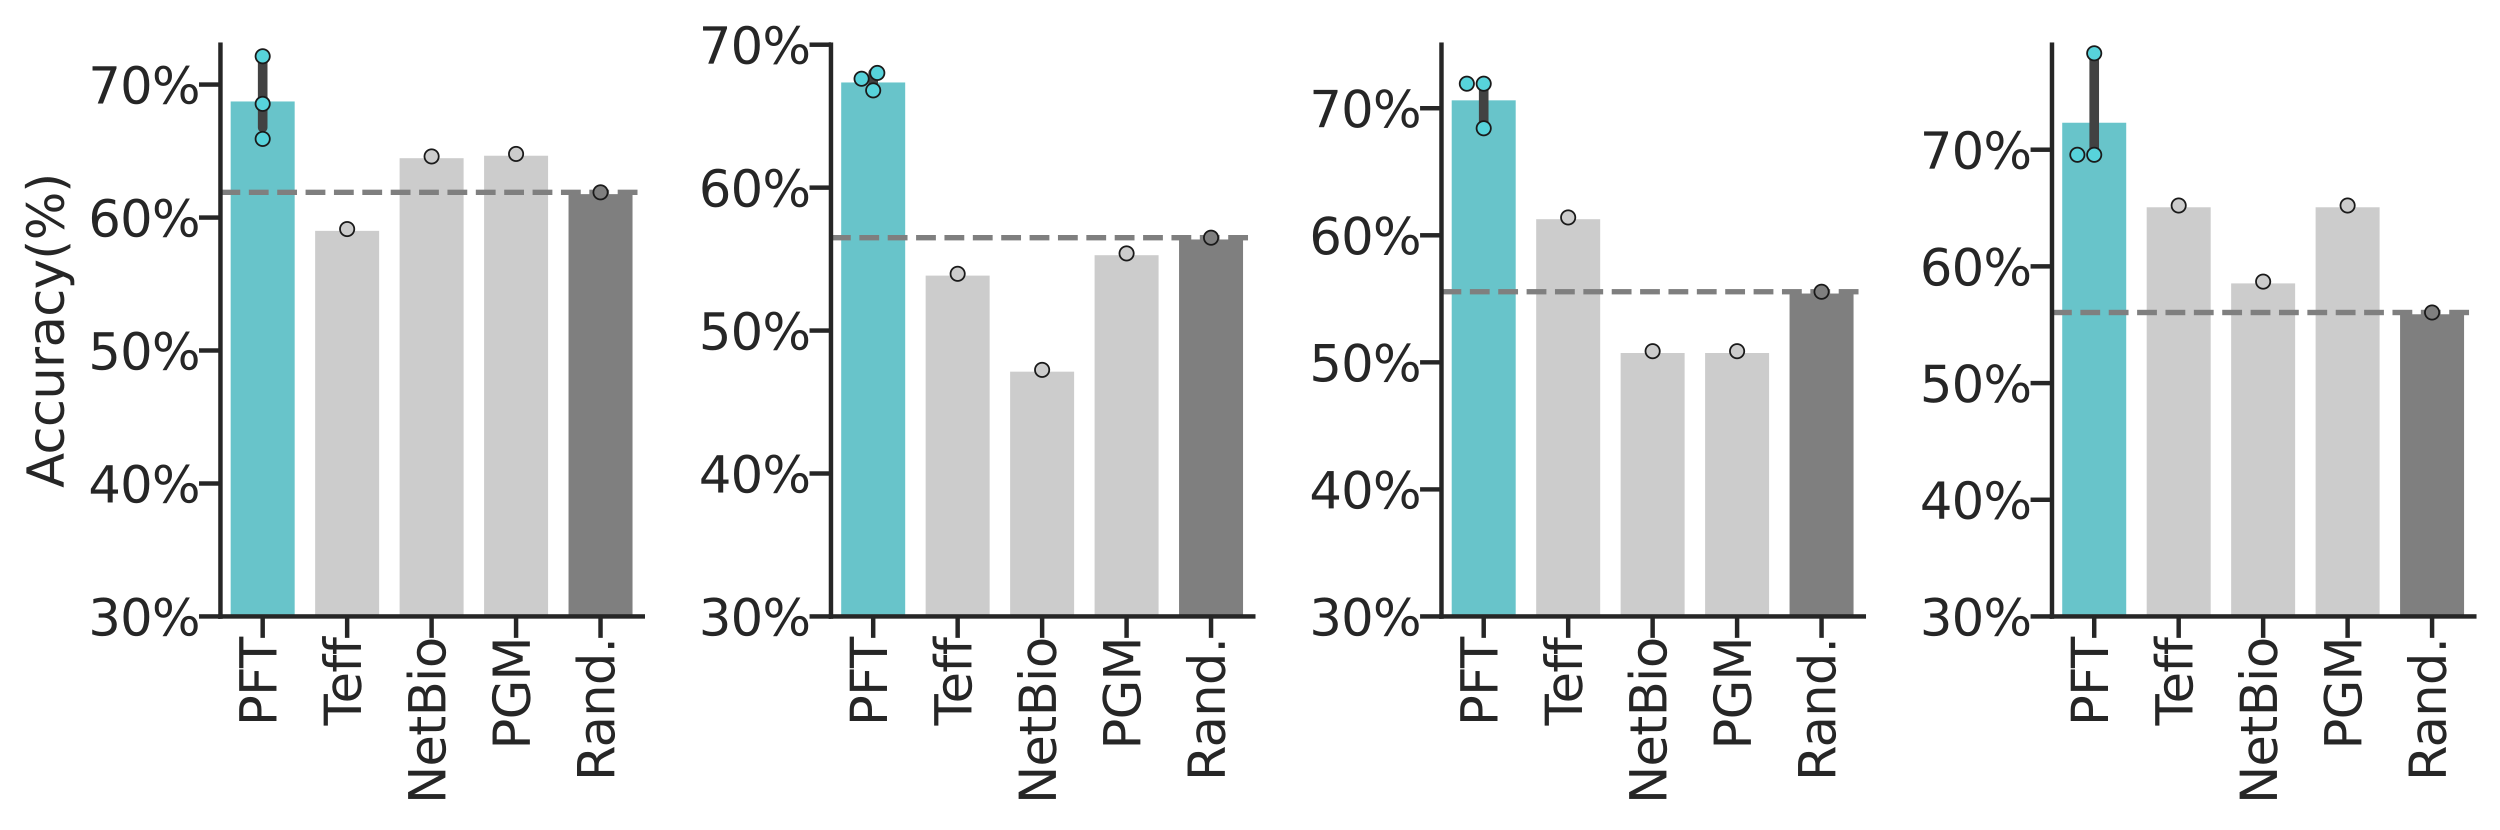<?xml version="1.0" encoding="utf-8" standalone="no"?>
<!DOCTYPE svg PUBLIC "-//W3C//DTD SVG 1.1//EN"
  "http://www.w3.org/Graphics/SVG/1.1/DTD/svg11.dtd">
<svg xmlns:xlink="http://www.w3.org/1999/xlink" width="700.461pt" height="232.46pt" viewBox="0 0 700.461 232.46" xmlns="http://www.w3.org/2000/svg" version="1.1">
 <defs>
  <style type="text/css">*{stroke-linejoin: round; stroke-linecap: butt}</style>
 </defs>
 <g id="figure_1">
  <g id="patch_1">
   <path d="M 0 232.46 
L 700.461 232.46 
L 700.461 0 
L 0 0 
z
" style="fill: #ffffff"/>
  </g>
  <g id="axes_1">
   <g id="patch_2">
    <path d="M 61.767 172.723 
L 180.093 172.723 
L 180.093 12.519 
L 61.767 12.519 
z
" style="fill: #ffffff"/>
   </g>
   <g id="matplotlib.axis_1">
    <g id="xtick_1">
     <g id="line2d_1">
      <defs>
       <path id="m4bafe74ae1" d="M 0 0 
L 0 6 
" style="stroke: #262626; stroke-width: 1.25"/>
      </defs>
      <g>
       <use xlink:href="#m4bafe74ae1" x="73.599" y="172.723" style="fill: #262626; stroke: #262626; stroke-width: 1.25"/>
      </g>
     </g>
     <g id="text_1">
      <!-- PFT -->
      <g style="fill: #262626" transform="translate(77.462 203.423) rotate(-90) scale(0.14 -0.14)">
       <defs>
        <path id="DejaVuSans-50" d="M 1259 4147 
L 1259 2394 
L 2053 2394 
Q 2494 2394 2734 2622 
Q 2975 2850 2975 3272 
Q 2975 3691 2734 3919 
Q 2494 4147 2053 4147 
L 1259 4147 
z
M 628 4666 
L 2053 4666 
Q 2838 4666 3239 4311 
Q 3641 3956 3641 3272 
Q 3641 2581 3239 2228 
Q 2838 1875 2053 1875 
L 1259 1875 
L 1259 0 
L 628 0 
L 628 4666 
z
" transform="scale(0.016)"/>
        <path id="DejaVuSans-46" d="M 628 4666 
L 3309 4666 
L 3309 4134 
L 1259 4134 
L 1259 2759 
L 3109 2759 
L 3109 2228 
L 1259 2228 
L 1259 0 
L 628 0 
L 628 4666 
z
" transform="scale(0.016)"/>
        <path id="DejaVuSans-54" d="M -19 4666 
L 3928 4666 
L 3928 4134 
L 2272 4134 
L 2272 0 
L 1638 0 
L 1638 4134 
L -19 4134 
L -19 4666 
z
" transform="scale(0.016)"/>
       </defs>
       <use xlink:href="#DejaVuSans-50"/>
       <use xlink:href="#DejaVuSans-46" x="60.303"/>
       <use xlink:href="#DejaVuSans-54" x="116.072"/>
      </g>
     </g>
    </g>
    <g id="xtick_2">
     <g id="line2d_2">
      <g>
       <use xlink:href="#m4bafe74ae1" x="97.264" y="172.723" style="fill: #262626; stroke: #262626; stroke-width: 1.25"/>
      </g>
     </g>
     <g id="text_2">
      <!-- Teff -->
      <g style="fill: #262626" transform="translate(101.127 203.265) rotate(-90) scale(0.14 -0.14)">
       <defs>
        <path id="DejaVuSans-65" d="M 3597 1894 
L 3597 1613 
L 953 1613 
Q 991 1019 1311 708 
Q 1631 397 2203 397 
Q 2534 397 2845 478 
Q 3156 559 3463 722 
L 3463 178 
Q 3153 47 2828 -22 
Q 2503 -91 2169 -91 
Q 1331 -91 842 396 
Q 353 884 353 1716 
Q 353 2575 817 3079 
Q 1281 3584 2069 3584 
Q 2775 3584 3186 3129 
Q 3597 2675 3597 1894 
z
M 3022 2063 
Q 3016 2534 2758 2815 
Q 2500 3097 2075 3097 
Q 1594 3097 1305 2825 
Q 1016 2553 972 2059 
L 3022 2063 
z
" transform="scale(0.016)"/>
        <path id="DejaVuSans-66" d="M 2375 4863 
L 2375 4384 
L 1825 4384 
Q 1516 4384 1395 4259 
Q 1275 4134 1275 3809 
L 1275 3500 
L 2222 3500 
L 2222 3053 
L 1275 3053 
L 1275 0 
L 697 0 
L 697 3053 
L 147 3053 
L 147 3500 
L 697 3500 
L 697 3744 
Q 697 4328 969 4595 
Q 1241 4863 1831 4863 
L 2375 4863 
z
" transform="scale(0.016)"/>
       </defs>
       <use xlink:href="#DejaVuSans-54"/>
       <use xlink:href="#DejaVuSans-65" x="44.084"/>
       <use xlink:href="#DejaVuSans-66" x="105.607"/>
       <use xlink:href="#DejaVuSans-66" x="140.812"/>
      </g>
     </g>
    </g>
    <g id="xtick_3">
     <g id="line2d_3">
      <g>
       <use xlink:href="#m4bafe74ae1" x="120.93" y="172.723" style="fill: #262626; stroke: #262626; stroke-width: 1.25"/>
      </g>
     </g>
     <g id="text_3">
      <!-- NetBio -->
      <g style="fill: #262626" transform="translate(124.793 225.26) rotate(-90) scale(0.14 -0.14)">
       <defs>
        <path id="DejaVuSans-4e" d="M 628 4666 
L 1478 4666 
L 3547 763 
L 3547 4666 
L 4159 4666 
L 4159 0 
L 3309 0 
L 1241 3903 
L 1241 0 
L 628 0 
L 628 4666 
z
" transform="scale(0.016)"/>
        <path id="DejaVuSans-74" d="M 1172 4494 
L 1172 3500 
L 2356 3500 
L 2356 3053 
L 1172 3053 
L 1172 1153 
Q 1172 725 1289 603 
Q 1406 481 1766 481 
L 2356 481 
L 2356 0 
L 1766 0 
Q 1100 0 847 248 
Q 594 497 594 1153 
L 594 3053 
L 172 3053 
L 172 3500 
L 594 3500 
L 594 4494 
L 1172 4494 
z
" transform="scale(0.016)"/>
        <path id="DejaVuSans-42" d="M 1259 2228 
L 1259 519 
L 2272 519 
Q 2781 519 3026 730 
Q 3272 941 3272 1375 
Q 3272 1813 3026 2020 
Q 2781 2228 2272 2228 
L 1259 2228 
z
M 1259 4147 
L 1259 2741 
L 2194 2741 
Q 2656 2741 2882 2914 
Q 3109 3088 3109 3444 
Q 3109 3797 2882 3972 
Q 2656 4147 2194 4147 
L 1259 4147 
z
M 628 4666 
L 2241 4666 
Q 2963 4666 3353 4366 
Q 3744 4066 3744 3513 
Q 3744 3084 3544 2831 
Q 3344 2578 2956 2516 
Q 3422 2416 3680 2098 
Q 3938 1781 3938 1306 
Q 3938 681 3513 340 
Q 3088 0 2303 0 
L 628 0 
L 628 4666 
z
" transform="scale(0.016)"/>
        <path id="DejaVuSans-69" d="M 603 3500 
L 1178 3500 
L 1178 0 
L 603 0 
L 603 3500 
z
M 603 4863 
L 1178 4863 
L 1178 4134 
L 603 4134 
L 603 4863 
z
" transform="scale(0.016)"/>
        <path id="DejaVuSans-6f" d="M 1959 3097 
Q 1497 3097 1228 2736 
Q 959 2375 959 1747 
Q 959 1119 1226 758 
Q 1494 397 1959 397 
Q 2419 397 2687 759 
Q 2956 1122 2956 1747 
Q 2956 2369 2687 2733 
Q 2419 3097 1959 3097 
z
M 1959 3584 
Q 2709 3584 3137 3096 
Q 3566 2609 3566 1747 
Q 3566 888 3137 398 
Q 2709 -91 1959 -91 
Q 1206 -91 779 398 
Q 353 888 353 1747 
Q 353 2609 779 3096 
Q 1206 3584 1959 3584 
z
" transform="scale(0.016)"/>
       </defs>
       <use xlink:href="#DejaVuSans-4e"/>
       <use xlink:href="#DejaVuSans-65" x="74.805"/>
       <use xlink:href="#DejaVuSans-74" x="136.328"/>
       <use xlink:href="#DejaVuSans-42" x="175.537"/>
       <use xlink:href="#DejaVuSans-69" x="244.141"/>
       <use xlink:href="#DejaVuSans-6f" x="271.924"/>
      </g>
     </g>
    </g>
    <g id="xtick_4">
     <g id="line2d_4">
      <g>
       <use xlink:href="#m4bafe74ae1" x="144.595" y="172.723" style="fill: #262626; stroke: #262626; stroke-width: 1.25"/>
      </g>
     </g>
     <g id="text_4">
      <!-- PGM -->
      <g style="fill: #262626" transform="translate(148.458 209.992) rotate(-90) scale(0.14 -0.14)">
       <defs>
        <path id="DejaVuSans-47" d="M 3809 666 
L 3809 1919 
L 2778 1919 
L 2778 2438 
L 4434 2438 
L 4434 434 
Q 4069 175 3628 42 
Q 3188 -91 2688 -91 
Q 1594 -91 976 548 
Q 359 1188 359 2328 
Q 359 3472 976 4111 
Q 1594 4750 2688 4750 
Q 3144 4750 3555 4637 
Q 3966 4525 4313 4306 
L 4313 3634 
Q 3963 3931 3569 4081 
Q 3175 4231 2741 4231 
Q 1884 4231 1454 3753 
Q 1025 3275 1025 2328 
Q 1025 1384 1454 906 
Q 1884 428 2741 428 
Q 3075 428 3337 486 
Q 3600 544 3809 666 
z
" transform="scale(0.016)"/>
        <path id="DejaVuSans-4d" d="M 628 4666 
L 1569 4666 
L 2759 1491 
L 3956 4666 
L 4897 4666 
L 4897 0 
L 4281 0 
L 4281 4097 
L 3078 897 
L 2444 897 
L 1241 4097 
L 1241 0 
L 628 0 
L 628 4666 
z
" transform="scale(0.016)"/>
       </defs>
       <use xlink:href="#DejaVuSans-50"/>
       <use xlink:href="#DejaVuSans-47" x="60.303"/>
       <use xlink:href="#DejaVuSans-4d" x="137.793"/>
      </g>
     </g>
    </g>
    <g id="xtick_5">
     <g id="line2d_5">
      <g>
       <use xlink:href="#m4bafe74ae1" x="168.26" y="172.723" style="fill: #262626; stroke: #262626; stroke-width: 1.25"/>
      </g>
     </g>
     <g id="text_5">
      <!-- Rand. -->
      <g style="fill: #262626" transform="translate(172.123 218.825) rotate(-90) scale(0.14 -0.14)">
       <defs>
        <path id="DejaVuSans-52" d="M 2841 2188 
Q 3044 2119 3236 1894 
Q 3428 1669 3622 1275 
L 4263 0 
L 3584 0 
L 2988 1197 
Q 2756 1666 2539 1819 
Q 2322 1972 1947 1972 
L 1259 1972 
L 1259 0 
L 628 0 
L 628 4666 
L 2053 4666 
Q 2853 4666 3247 4331 
Q 3641 3997 3641 3322 
Q 3641 2881 3436 2590 
Q 3231 2300 2841 2188 
z
M 1259 4147 
L 1259 2491 
L 2053 2491 
Q 2509 2491 2742 2702 
Q 2975 2913 2975 3322 
Q 2975 3731 2742 3939 
Q 2509 4147 2053 4147 
L 1259 4147 
z
" transform="scale(0.016)"/>
        <path id="DejaVuSans-61" d="M 2194 1759 
Q 1497 1759 1228 1600 
Q 959 1441 959 1056 
Q 959 750 1161 570 
Q 1363 391 1709 391 
Q 2188 391 2477 730 
Q 2766 1069 2766 1631 
L 2766 1759 
L 2194 1759 
z
M 3341 1997 
L 3341 0 
L 2766 0 
L 2766 531 
Q 2569 213 2275 61 
Q 1981 -91 1556 -91 
Q 1019 -91 701 211 
Q 384 513 384 1019 
Q 384 1609 779 1909 
Q 1175 2209 1959 2209 
L 2766 2209 
L 2766 2266 
Q 2766 2663 2505 2880 
Q 2244 3097 1772 3097 
Q 1472 3097 1187 3025 
Q 903 2953 641 2809 
L 641 3341 
Q 956 3463 1253 3523 
Q 1550 3584 1831 3584 
Q 2591 3584 2966 3190 
Q 3341 2797 3341 1997 
z
" transform="scale(0.016)"/>
        <path id="DejaVuSans-6e" d="M 3513 2113 
L 3513 0 
L 2938 0 
L 2938 2094 
Q 2938 2591 2744 2837 
Q 2550 3084 2163 3084 
Q 1697 3084 1428 2787 
Q 1159 2491 1159 1978 
L 1159 0 
L 581 0 
L 581 3500 
L 1159 3500 
L 1159 2956 
Q 1366 3272 1645 3428 
Q 1925 3584 2291 3584 
Q 2894 3584 3203 3211 
Q 3513 2838 3513 2113 
z
" transform="scale(0.016)"/>
        <path id="DejaVuSans-64" d="M 2906 2969 
L 2906 4863 
L 3481 4863 
L 3481 0 
L 2906 0 
L 2906 525 
Q 2725 213 2448 61 
Q 2172 -91 1784 -91 
Q 1150 -91 751 415 
Q 353 922 353 1747 
Q 353 2572 751 3078 
Q 1150 3584 1784 3584 
Q 2172 3584 2448 3432 
Q 2725 3281 2906 2969 
z
M 947 1747 
Q 947 1113 1208 752 
Q 1469 391 1925 391 
Q 2381 391 2643 752 
Q 2906 1113 2906 1747 
Q 2906 2381 2643 2742 
Q 2381 3103 1925 3103 
Q 1469 3103 1208 2742 
Q 947 2381 947 1747 
z
" transform="scale(0.016)"/>
        <path id="DejaVuSans-2e" d="M 684 794 
L 1344 794 
L 1344 0 
L 684 0 
L 684 794 
z
" transform="scale(0.016)"/>
       </defs>
       <use xlink:href="#DejaVuSans-52"/>
       <use xlink:href="#DejaVuSans-61" x="67.232"/>
       <use xlink:href="#DejaVuSans-6e" x="128.512"/>
       <use xlink:href="#DejaVuSans-64" x="191.891"/>
       <use xlink:href="#DejaVuSans-2e" x="255.367"/>
      </g>
     </g>
    </g>
   </g>
   <g id="matplotlib.axis_2">
    <g id="ytick_1">
     <g id="line2d_6">
      <defs>
       <path id="m57f6af2cff" d="M 0 0 
L -6 0 
" style="stroke: #262626; stroke-width: 1.25"/>
      </defs>
      <g>
       <use xlink:href="#m57f6af2cff" x="61.767" y="172.723" style="fill: #262626; stroke: #262626; stroke-width: 1.25"/>
      </g>
     </g>
     <g id="text_6">
      <!-- 30% -->
      <g style="fill: #262626" transform="translate(24.749 178.042) scale(0.14 -0.14)">
       <defs>
        <path id="DejaVuSans-33" d="M 2597 2516 
Q 3050 2419 3304 2112 
Q 3559 1806 3559 1356 
Q 3559 666 3084 287 
Q 2609 -91 1734 -91 
Q 1441 -91 1130 -33 
Q 819 25 488 141 
L 488 750 
Q 750 597 1062 519 
Q 1375 441 1716 441 
Q 2309 441 2620 675 
Q 2931 909 2931 1356 
Q 2931 1769 2642 2001 
Q 2353 2234 1838 2234 
L 1294 2234 
L 1294 2753 
L 1863 2753 
Q 2328 2753 2575 2939 
Q 2822 3125 2822 3475 
Q 2822 3834 2567 4026 
Q 2313 4219 1838 4219 
Q 1578 4219 1281 4162 
Q 984 4106 628 3988 
L 628 4550 
Q 988 4650 1302 4700 
Q 1616 4750 1894 4750 
Q 2613 4750 3031 4423 
Q 3450 4097 3450 3541 
Q 3450 3153 3228 2886 
Q 3006 2619 2597 2516 
z
" transform="scale(0.016)"/>
        <path id="DejaVuSans-30" d="M 2034 4250 
Q 1547 4250 1301 3770 
Q 1056 3291 1056 2328 
Q 1056 1369 1301 889 
Q 1547 409 2034 409 
Q 2525 409 2770 889 
Q 3016 1369 3016 2328 
Q 3016 3291 2770 3770 
Q 2525 4250 2034 4250 
z
M 2034 4750 
Q 2819 4750 3233 4129 
Q 3647 3509 3647 2328 
Q 3647 1150 3233 529 
Q 2819 -91 2034 -91 
Q 1250 -91 836 529 
Q 422 1150 422 2328 
Q 422 3509 836 4129 
Q 1250 4750 2034 4750 
z
" transform="scale(0.016)"/>
        <path id="DejaVuSans-25" d="M 4653 2053 
Q 4381 2053 4226 1822 
Q 4072 1591 4072 1178 
Q 4072 772 4226 539 
Q 4381 306 4653 306 
Q 4919 306 5073 539 
Q 5228 772 5228 1178 
Q 5228 1588 5073 1820 
Q 4919 2053 4653 2053 
z
M 4653 2450 
Q 5147 2450 5437 2106 
Q 5728 1763 5728 1178 
Q 5728 594 5436 251 
Q 5144 -91 4653 -91 
Q 4153 -91 3862 251 
Q 3572 594 3572 1178 
Q 3572 1766 3864 2108 
Q 4156 2450 4653 2450 
z
M 1428 4353 
Q 1159 4353 1004 4120 
Q 850 3888 850 3481 
Q 850 3069 1003 2837 
Q 1156 2606 1428 2606 
Q 1700 2606 1854 2837 
Q 2009 3069 2009 3481 
Q 2009 3884 1853 4118 
Q 1697 4353 1428 4353 
z
M 4250 4750 
L 4750 4750 
L 1831 -91 
L 1331 -91 
L 4250 4750 
z
M 1428 4750 
Q 1922 4750 2215 4408 
Q 2509 4066 2509 3481 
Q 2509 2891 2217 2550 
Q 1925 2209 1428 2209 
Q 931 2209 642 2551 
Q 353 2894 353 3481 
Q 353 4063 643 4406 
Q 934 4750 1428 4750 
z
" transform="scale(0.016)"/>
       </defs>
       <use xlink:href="#DejaVuSans-33"/>
       <use xlink:href="#DejaVuSans-30" x="63.623"/>
       <use xlink:href="#DejaVuSans-25" x="127.246"/>
      </g>
     </g>
    </g>
    <g id="ytick_2">
     <g id="line2d_7">
      <g>
       <use xlink:href="#m57f6af2cff" x="61.767" y="135.466" style="fill: #262626; stroke: #262626; stroke-width: 1.25"/>
      </g>
     </g>
     <g id="text_7">
      <!-- 40% -->
      <g style="fill: #262626" transform="translate(24.749 140.785) scale(0.14 -0.14)">
       <defs>
        <path id="DejaVuSans-34" d="M 2419 4116 
L 825 1625 
L 2419 1625 
L 2419 4116 
z
M 2253 4666 
L 3047 4666 
L 3047 1625 
L 3713 1625 
L 3713 1100 
L 3047 1100 
L 3047 0 
L 2419 0 
L 2419 1100 
L 313 1100 
L 313 1709 
L 2253 4666 
z
" transform="scale(0.016)"/>
       </defs>
       <use xlink:href="#DejaVuSans-34"/>
       <use xlink:href="#DejaVuSans-30" x="63.623"/>
       <use xlink:href="#DejaVuSans-25" x="127.246"/>
      </g>
     </g>
    </g>
    <g id="ytick_3">
     <g id="line2d_8">
      <g>
       <use xlink:href="#m57f6af2cff" x="61.767" y="98.209" style="fill: #262626; stroke: #262626; stroke-width: 1.25"/>
      </g>
     </g>
     <g id="text_8">
      <!-- 50% -->
      <g style="fill: #262626" transform="translate(24.749 103.528) scale(0.14 -0.14)">
       <defs>
        <path id="DejaVuSans-35" d="M 691 4666 
L 3169 4666 
L 3169 4134 
L 1269 4134 
L 1269 2991 
Q 1406 3038 1543 3061 
Q 1681 3084 1819 3084 
Q 2600 3084 3056 2656 
Q 3513 2228 3513 1497 
Q 3513 744 3044 326 
Q 2575 -91 1722 -91 
Q 1428 -91 1123 -41 
Q 819 9 494 109 
L 494 744 
Q 775 591 1075 516 
Q 1375 441 1709 441 
Q 2250 441 2565 725 
Q 2881 1009 2881 1497 
Q 2881 1984 2565 2268 
Q 2250 2553 1709 2553 
Q 1456 2553 1204 2497 
Q 953 2441 691 2322 
L 691 4666 
z
" transform="scale(0.016)"/>
       </defs>
       <use xlink:href="#DejaVuSans-35"/>
       <use xlink:href="#DejaVuSans-30" x="63.623"/>
       <use xlink:href="#DejaVuSans-25" x="127.246"/>
      </g>
     </g>
    </g>
    <g id="ytick_4">
     <g id="line2d_9">
      <g>
       <use xlink:href="#m57f6af2cff" x="61.767" y="60.953" style="fill: #262626; stroke: #262626; stroke-width: 1.25"/>
      </g>
     </g>
     <g id="text_9">
      <!-- 60% -->
      <g style="fill: #262626" transform="translate(24.749 66.272) scale(0.14 -0.14)">
       <defs>
        <path id="DejaVuSans-36" d="M 2113 2584 
Q 1688 2584 1439 2293 
Q 1191 2003 1191 1497 
Q 1191 994 1439 701 
Q 1688 409 2113 409 
Q 2538 409 2786 701 
Q 3034 994 3034 1497 
Q 3034 2003 2786 2293 
Q 2538 2584 2113 2584 
z
M 3366 4563 
L 3366 3988 
Q 3128 4100 2886 4159 
Q 2644 4219 2406 4219 
Q 1781 4219 1451 3797 
Q 1122 3375 1075 2522 
Q 1259 2794 1537 2939 
Q 1816 3084 2150 3084 
Q 2853 3084 3261 2657 
Q 3669 2231 3669 1497 
Q 3669 778 3244 343 
Q 2819 -91 2113 -91 
Q 1303 -91 875 529 
Q 447 1150 447 2328 
Q 447 3434 972 4092 
Q 1497 4750 2381 4750 
Q 2619 4750 2861 4703 
Q 3103 4656 3366 4563 
z
" transform="scale(0.016)"/>
       </defs>
       <use xlink:href="#DejaVuSans-36"/>
       <use xlink:href="#DejaVuSans-30" x="63.623"/>
       <use xlink:href="#DejaVuSans-25" x="127.246"/>
      </g>
     </g>
    </g>
    <g id="ytick_5">
     <g id="line2d_10">
      <g>
       <use xlink:href="#m57f6af2cff" x="61.767" y="23.696" style="fill: #262626; stroke: #262626; stroke-width: 1.25"/>
      </g>
     </g>
     <g id="text_10">
      <!-- 70% -->
      <g style="fill: #262626" transform="translate(24.749 29.015) scale(0.14 -0.14)">
       <defs>
        <path id="DejaVuSans-37" d="M 525 4666 
L 3525 4666 
L 3525 4397 
L 1831 0 
L 1172 0 
L 2766 4134 
L 525 4134 
L 525 4666 
z
" transform="scale(0.016)"/>
       </defs>
       <use xlink:href="#DejaVuSans-37"/>
       <use xlink:href="#DejaVuSans-30" x="63.623"/>
       <use xlink:href="#DejaVuSans-25" x="127.246"/>
      </g>
     </g>
    </g>
    <g id="text_11">
     <!-- Accuracy(%) -->
     <g style="fill: #262626" transform="translate(17.838 136.694) rotate(-90) scale(0.14 -0.14)">
      <defs>
       <path id="DejaVuSans-41" d="M 2188 4044 
L 1331 1722 
L 3047 1722 
L 2188 4044 
z
M 1831 4666 
L 2547 4666 
L 4325 0 
L 3669 0 
L 3244 1197 
L 1141 1197 
L 716 0 
L 50 0 
L 1831 4666 
z
" transform="scale(0.016)"/>
       <path id="DejaVuSans-63" d="M 3122 3366 
L 3122 2828 
Q 2878 2963 2633 3030 
Q 2388 3097 2138 3097 
Q 1578 3097 1268 2742 
Q 959 2388 959 1747 
Q 959 1106 1268 751 
Q 1578 397 2138 397 
Q 2388 397 2633 464 
Q 2878 531 3122 666 
L 3122 134 
Q 2881 22 2623 -34 
Q 2366 -91 2075 -91 
Q 1284 -91 818 406 
Q 353 903 353 1747 
Q 353 2603 823 3093 
Q 1294 3584 2113 3584 
Q 2378 3584 2631 3529 
Q 2884 3475 3122 3366 
z
" transform="scale(0.016)"/>
       <path id="DejaVuSans-75" d="M 544 1381 
L 544 3500 
L 1119 3500 
L 1119 1403 
Q 1119 906 1312 657 
Q 1506 409 1894 409 
Q 2359 409 2629 706 
Q 2900 1003 2900 1516 
L 2900 3500 
L 3475 3500 
L 3475 0 
L 2900 0 
L 2900 538 
Q 2691 219 2414 64 
Q 2138 -91 1772 -91 
Q 1169 -91 856 284 
Q 544 659 544 1381 
z
M 1991 3584 
L 1991 3584 
z
" transform="scale(0.016)"/>
       <path id="DejaVuSans-72" d="M 2631 2963 
Q 2534 3019 2420 3045 
Q 2306 3072 2169 3072 
Q 1681 3072 1420 2755 
Q 1159 2438 1159 1844 
L 1159 0 
L 581 0 
L 581 3500 
L 1159 3500 
L 1159 2956 
Q 1341 3275 1631 3429 
Q 1922 3584 2338 3584 
Q 2397 3584 2469 3576 
Q 2541 3569 2628 3553 
L 2631 2963 
z
" transform="scale(0.016)"/>
       <path id="DejaVuSans-79" d="M 2059 -325 
Q 1816 -950 1584 -1140 
Q 1353 -1331 966 -1331 
L 506 -1331 
L 506 -850 
L 844 -850 
Q 1081 -850 1212 -737 
Q 1344 -625 1503 -206 
L 1606 56 
L 191 3500 
L 800 3500 
L 1894 763 
L 2988 3500 
L 3597 3500 
L 2059 -325 
z
" transform="scale(0.016)"/>
       <path id="DejaVuSans-28" d="M 1984 4856 
Q 1566 4138 1362 3434 
Q 1159 2731 1159 2009 
Q 1159 1288 1364 580 
Q 1569 -128 1984 -844 
L 1484 -844 
Q 1016 -109 783 600 
Q 550 1309 550 2009 
Q 550 2706 781 3412 
Q 1013 4119 1484 4856 
L 1984 4856 
z
" transform="scale(0.016)"/>
       <path id="DejaVuSans-29" d="M 513 4856 
L 1013 4856 
Q 1481 4119 1714 3412 
Q 1947 2706 1947 2009 
Q 1947 1309 1714 600 
Q 1481 -109 1013 -844 
L 513 -844 
Q 928 -128 1133 580 
Q 1338 1288 1338 2009 
Q 1338 2731 1133 3434 
Q 928 4138 513 4856 
z
" transform="scale(0.016)"/>
      </defs>
      <use xlink:href="#DejaVuSans-41"/>
      <use xlink:href="#DejaVuSans-63" x="66.658"/>
      <use xlink:href="#DejaVuSans-63" x="121.639"/>
      <use xlink:href="#DejaVuSans-75" x="176.619"/>
      <use xlink:href="#DejaVuSans-72" x="239.998"/>
      <use xlink:href="#DejaVuSans-61" x="281.111"/>
      <use xlink:href="#DejaVuSans-63" x="342.391"/>
      <use xlink:href="#DejaVuSans-79" x="397.371"/>
      <use xlink:href="#DejaVuSans-28" x="456.551"/>
      <use xlink:href="#DejaVuSans-25" x="495.564"/>
      <use xlink:href="#DejaVuSans-29" x="590.584"/>
     </g>
    </g>
   </g>
   <g id="patch_3">
    <path d="M 64.133 284.493 
L 83.065 284.493 
L 83.065 27.929 
L 64.133 27.929 
z
" clip-path="url(#p2a3e560843)" style="fill: #68c4ca; stroke: #ffffff; stroke-linejoin: miter"/>
   </g>
   <g id="patch_4">
    <path d="M 87.798 284.493 
L 106.73 284.493 
L 106.73 64.18 
L 87.798 64.18 
z
" clip-path="url(#p2a3e560843)" style="fill: #cccccc; stroke: #ffffff; stroke-linejoin: miter"/>
   </g>
   <g id="patch_5">
    <path d="M 111.463 284.493 
L 130.396 284.493 
L 130.396 43.833 
L 111.463 43.833 
z
" clip-path="url(#p2a3e560843)" style="fill: #cccccc; stroke: #ffffff; stroke-linejoin: miter"/>
   </g>
   <g id="patch_6">
    <path d="M 135.129 284.493 
L 154.061 284.493 
L 154.061 43.131 
L 135.129 43.131 
z
" clip-path="url(#p2a3e560843)" style="fill: #cccccc; stroke: #ffffff; stroke-linejoin: miter"/>
   </g>
   <g id="patch_7">
    <path d="M 158.794 284.493 
L 177.726 284.493 
L 177.726 53.891 
L 158.794 53.891 
z
" clip-path="url(#p2a3e560843)" style="fill: #7f7f7f; stroke: #ffffff; stroke-linejoin: miter"/>
   </g>
   <g id="line2d_11">
    <path d="M 73.599 35.729 
L 73.599 15.767 
" clip-path="url(#p2a3e560843)" style="fill: none; stroke: #424242; stroke-width: 2.7; stroke-linecap: round"/>
   </g>
   <g id="line2d_12">
    <path clip-path="url(#p2a3e560843)" style="fill: none; stroke: #424242; stroke-width: 2.7; stroke-linecap: round"/>
   </g>
   <g id="line2d_13">
    <path clip-path="url(#p2a3e560843)" style="fill: none; stroke: #424242; stroke-width: 2.7; stroke-linecap: round"/>
   </g>
   <g id="line2d_14">
    <path clip-path="url(#p2a3e560843)" style="fill: none; stroke: #424242; stroke-width: 2.7; stroke-linecap: round"/>
   </g>
   <g id="line2d_15">
    <path clip-path="url(#p2a3e560843)" style="fill: none; stroke: #424242; stroke-width: 2.7; stroke-linecap: round"/>
   </g>
   <g id="line2d_16">
    <path d="M 61.767 53.891 
L 180.093 53.891 
" clip-path="url(#p2a3e560843)" style="fill: none; stroke-dasharray: 5.55,2.4; stroke-dashoffset: 0; stroke: #7f7f7f; stroke-width: 1.5"/>
   </g>
   <g id="patch_8">
    <path d="M 61.767 172.723 
L 61.767 12.519 
" style="fill: none; stroke: #262626; stroke-width: 1.25; stroke-linejoin: miter; stroke-linecap: square"/>
   </g>
   <g id="patch_9">
    <path d="M 61.767 172.723 
L 180.093 172.723 
" style="fill: none; stroke: #262626; stroke-width: 1.25; stroke-linejoin: miter; stroke-linecap: square"/>
   </g>
   <g id="PathCollection_1">
    <defs>
     <path id="C0_0_0de01c6fba" d="M 0 2 
C 0.53 2 1.039 1.789 1.414 1.414 
C 1.789 1.039 2 0.53 2 -0 
C 2 -0.53 1.789 -1.039 1.414 -1.414 
C 1.039 -1.789 0.53 -2 0 -2 
C -0.53 -2 -1.039 -1.789 -1.414 -1.414 
C -1.789 -1.039 -2 -0.53 -2 0 
C -2 0.53 -1.789 1.039 -1.414 1.414 
C -1.039 1.789 -0.53 2 0 2 
z
"/>
    </defs>
    <g clip-path="url(#p2a3e560843)">
     <use xlink:href="#C0_0_0de01c6fba" x="73.599" y="29.099" style="fill: #57d3db; stroke: #1a1a1a; stroke-width: 0.5"/>
    </g>
    <g clip-path="url(#p2a3e560843)">
     <use xlink:href="#C0_0_0de01c6fba" x="73.599" y="15.767" style="fill: #57d3db; stroke: #1a1a1a; stroke-width: 0.5"/>
    </g>
    <g clip-path="url(#p2a3e560843)">
     <use xlink:href="#C0_0_0de01c6fba" x="73.599" y="38.921" style="fill: #57d3db; stroke: #1a1a1a; stroke-width: 0.5"/>
    </g>
   </g>
   <g id="PathCollection_2">
    <defs>
     <path id="m8fb069bf8b" d="M 0 2 
C 0.53 2 1.039 1.789 1.414 1.414 
C 1.789 1.039 2 0.53 2 0 
C 2 -0.53 1.789 -1.039 1.414 -1.414 
C 1.039 -1.789 0.53 -2 0 -2 
C -0.53 -2 -1.039 -1.789 -1.414 -1.414 
C -1.789 -1.039 -2 -0.53 -2 0 
C -2 0.53 -1.789 1.039 -1.414 1.414 
C -1.039 1.789 -0.53 2 0 2 
z
" style="stroke: #1a1a1a; stroke-width: 0.5"/>
    </defs>
    <g clip-path="url(#p2a3e560843)">
     <use xlink:href="#m8fb069bf8b" x="97.264" y="64.18" style="fill: #cccccc; stroke: #1a1a1a; stroke-width: 0.5"/>
    </g>
   </g>
   <g id="PathCollection_3">
    <g clip-path="url(#p2a3e560843)">
     <use xlink:href="#m8fb069bf8b" x="120.93" y="43.833" style="fill: #cccccc; stroke: #1a1a1a; stroke-width: 0.5"/>
    </g>
   </g>
   <g id="PathCollection_4">
    <g clip-path="url(#p2a3e560843)">
     <use xlink:href="#m8fb069bf8b" x="144.595" y="43.131" style="fill: #cccccc; stroke: #1a1a1a; stroke-width: 0.5"/>
    </g>
   </g>
   <g id="PathCollection_5">
    <defs>
     <path id="m468296de6b" d="M 0 2 
C 0.53 2 1.039 1.789 1.414 1.414 
C 1.789 1.039 2 0.53 2 0 
C 2 -0.53 1.789 -1.039 1.414 -1.414 
C 1.039 -1.789 0.53 -2 0 -2 
C -0.53 -2 -1.039 -1.789 -1.414 -1.414 
C -1.789 -1.039 -2 -0.53 -2 0 
C -2 0.53 -1.789 1.039 -1.414 1.414 
C -1.039 1.789 -0.53 2 0 2 
z
" style="stroke: #1a1a1a; stroke-width: 0.5"/>
    </defs>
    <g clip-path="url(#p2a3e560843)">
     <use xlink:href="#m468296de6b" x="168.26" y="53.891" style="fill: #7f7f7f; stroke: #1a1a1a; stroke-width: 0.5"/>
    </g>
   </g>
  </g>
  <g id="axes_2">
   <g id="patch_10">
    <path d="M 232.823 172.723 
L 351.149 172.723 
L 351.149 12.519 
L 232.823 12.519 
z
" style="fill: #ffffff"/>
   </g>
   <g id="matplotlib.axis_3">
    <g id="xtick_6">
     <g id="line2d_17">
      <g>
       <use xlink:href="#m4bafe74ae1" x="244.655" y="172.723" style="fill: #262626; stroke: #262626; stroke-width: 1.25"/>
      </g>
     </g>
     <g id="text_12">
      <!-- PFT -->
      <g style="fill: #262626" transform="translate(248.518 203.423) rotate(-90) scale(0.14 -0.14)">
       <use xlink:href="#DejaVuSans-50"/>
       <use xlink:href="#DejaVuSans-46" x="60.303"/>
       <use xlink:href="#DejaVuSans-54" x="116.072"/>
      </g>
     </g>
    </g>
    <g id="xtick_7">
     <g id="line2d_18">
      <g>
       <use xlink:href="#m4bafe74ae1" x="268.32" y="172.723" style="fill: #262626; stroke: #262626; stroke-width: 1.25"/>
      </g>
     </g>
     <g id="text_13">
      <!-- Teff -->
      <g style="fill: #262626" transform="translate(272.183 203.265) rotate(-90) scale(0.14 -0.14)">
       <use xlink:href="#DejaVuSans-54"/>
       <use xlink:href="#DejaVuSans-65" x="44.084"/>
       <use xlink:href="#DejaVuSans-66" x="105.607"/>
       <use xlink:href="#DejaVuSans-66" x="140.812"/>
      </g>
     </g>
    </g>
    <g id="xtick_8">
     <g id="line2d_19">
      <g>
       <use xlink:href="#m4bafe74ae1" x="291.986" y="172.723" style="fill: #262626; stroke: #262626; stroke-width: 1.25"/>
      </g>
     </g>
     <g id="text_14">
      <!-- NetBio -->
      <g style="fill: #262626" transform="translate(295.849 225.26) rotate(-90) scale(0.14 -0.14)">
       <use xlink:href="#DejaVuSans-4e"/>
       <use xlink:href="#DejaVuSans-65" x="74.805"/>
       <use xlink:href="#DejaVuSans-74" x="136.328"/>
       <use xlink:href="#DejaVuSans-42" x="175.537"/>
       <use xlink:href="#DejaVuSans-69" x="244.141"/>
       <use xlink:href="#DejaVuSans-6f" x="271.924"/>
      </g>
     </g>
    </g>
    <g id="xtick_9">
     <g id="line2d_20">
      <g>
       <use xlink:href="#m4bafe74ae1" x="315.651" y="172.723" style="fill: #262626; stroke: #262626; stroke-width: 1.25"/>
      </g>
     </g>
     <g id="text_15">
      <!-- PGM -->
      <g style="fill: #262626" transform="translate(319.514 209.992) rotate(-90) scale(0.14 -0.14)">
       <use xlink:href="#DejaVuSans-50"/>
       <use xlink:href="#DejaVuSans-47" x="60.303"/>
       <use xlink:href="#DejaVuSans-4d" x="137.793"/>
      </g>
     </g>
    </g>
    <g id="xtick_10">
     <g id="line2d_21">
      <g>
       <use xlink:href="#m4bafe74ae1" x="339.316" y="172.723" style="fill: #262626; stroke: #262626; stroke-width: 1.25"/>
      </g>
     </g>
     <g id="text_16">
      <!-- Rand. -->
      <g style="fill: #262626" transform="translate(343.179 218.825) rotate(-90) scale(0.14 -0.14)">
       <use xlink:href="#DejaVuSans-52"/>
       <use xlink:href="#DejaVuSans-61" x="67.232"/>
       <use xlink:href="#DejaVuSans-6e" x="128.512"/>
       <use xlink:href="#DejaVuSans-64" x="191.891"/>
       <use xlink:href="#DejaVuSans-2e" x="255.367"/>
      </g>
     </g>
    </g>
   </g>
   <g id="matplotlib.axis_4">
    <g id="ytick_6">
     <g id="line2d_22">
      <g>
       <use xlink:href="#m57f6af2cff" x="232.823" y="172.723" style="fill: #262626; stroke: #262626; stroke-width: 1.25"/>
      </g>
     </g>
     <g id="text_17">
      <!-- 30% -->
      <g style="fill: #262626" transform="translate(195.805 178.042) scale(0.14 -0.14)">
       <use xlink:href="#DejaVuSans-33"/>
       <use xlink:href="#DejaVuSans-30" x="63.623"/>
       <use xlink:href="#DejaVuSans-25" x="127.246"/>
      </g>
     </g>
    </g>
    <g id="ytick_7">
     <g id="line2d_23">
      <g>
       <use xlink:href="#m57f6af2cff" x="232.823" y="132.672" style="fill: #262626; stroke: #262626; stroke-width: 1.25"/>
      </g>
     </g>
     <g id="text_18">
      <!-- 40% -->
      <g style="fill: #262626" transform="translate(195.805 137.991) scale(0.14 -0.14)">
       <use xlink:href="#DejaVuSans-34"/>
       <use xlink:href="#DejaVuSans-30" x="63.623"/>
       <use xlink:href="#DejaVuSans-25" x="127.246"/>
      </g>
     </g>
    </g>
    <g id="ytick_8">
     <g id="line2d_24">
      <g>
       <use xlink:href="#m57f6af2cff" x="232.823" y="92.621" style="fill: #262626; stroke: #262626; stroke-width: 1.25"/>
      </g>
     </g>
     <g id="text_19">
      <!-- 50% -->
      <g style="fill: #262626" transform="translate(195.805 97.94) scale(0.14 -0.14)">
       <use xlink:href="#DejaVuSans-35"/>
       <use xlink:href="#DejaVuSans-30" x="63.623"/>
       <use xlink:href="#DejaVuSans-25" x="127.246"/>
      </g>
     </g>
    </g>
    <g id="ytick_9">
     <g id="line2d_25">
      <g>
       <use xlink:href="#m57f6af2cff" x="232.823" y="52.57" style="fill: #262626; stroke: #262626; stroke-width: 1.25"/>
      </g>
     </g>
     <g id="text_20">
      <!-- 60% -->
      <g style="fill: #262626" transform="translate(195.805 57.889) scale(0.14 -0.14)">
       <use xlink:href="#DejaVuSans-36"/>
       <use xlink:href="#DejaVuSans-30" x="63.623"/>
       <use xlink:href="#DejaVuSans-25" x="127.246"/>
      </g>
     </g>
    </g>
    <g id="ytick_10">
     <g id="line2d_26">
      <g>
       <use xlink:href="#m57f6af2cff" x="232.823" y="12.519" style="fill: #262626; stroke: #262626; stroke-width: 1.25"/>
      </g>
     </g>
     <g id="text_21">
      <!-- 70% -->
      <g style="fill: #262626" transform="translate(195.805 17.838) scale(0.14 -0.14)">
       <use xlink:href="#DejaVuSans-37"/>
       <use xlink:href="#DejaVuSans-30" x="63.623"/>
       <use xlink:href="#DejaVuSans-25" x="127.246"/>
      </g>
     </g>
    </g>
   </g>
   <g id="patch_11">
    <path d="M 235.189 292.876 
L 254.121 292.876 
L 254.121 22.606 
L 235.189 22.606 
z
" clip-path="url(#pf4d4b3105c)" style="fill: #68c4ca; stroke: #ffffff; stroke-linejoin: miter"/>
   </g>
   <g id="patch_12">
    <path d="M 258.854 292.876 
L 277.786 292.876 
L 277.786 76.715 
L 258.854 76.715 
z
" clip-path="url(#pf4d4b3105c)" style="fill: #cccccc; stroke: #ffffff; stroke-linejoin: miter"/>
   </g>
   <g id="patch_13">
    <path d="M 282.519 292.876 
L 301.452 292.876 
L 301.452 103.633 
L 282.519 103.633 
z
" clip-path="url(#pf4d4b3105c)" style="fill: #cccccc; stroke: #ffffff; stroke-linejoin: miter"/>
   </g>
   <g id="patch_14">
    <path d="M 306.185 292.876 
L 325.117 292.876 
L 325.117 71.005 
L 306.185 71.005 
z
" clip-path="url(#pf4d4b3105c)" style="fill: #cccccc; stroke: #ffffff; stroke-linejoin: miter"/>
   </g>
   <g id="patch_15">
    <path d="M 329.85 292.876 
L 348.782 292.876 
L 348.782 66.597 
L 329.85 66.597 
z
" clip-path="url(#pf4d4b3105c)" style="fill: #7f7f7f; stroke: #ffffff; stroke-linejoin: miter"/>
   </g>
   <g id="line2d_27">
    <path d="M 244.655 25.325 
L 244.655 20.431 
" clip-path="url(#pf4d4b3105c)" style="fill: none; stroke: #424242; stroke-width: 2.7; stroke-linecap: round"/>
   </g>
   <g id="line2d_28">
    <path clip-path="url(#pf4d4b3105c)" style="fill: none; stroke: #424242; stroke-width: 2.7; stroke-linecap: round"/>
   </g>
   <g id="line2d_29">
    <path clip-path="url(#pf4d4b3105c)" style="fill: none; stroke: #424242; stroke-width: 2.7; stroke-linecap: round"/>
   </g>
   <g id="line2d_30">
    <path clip-path="url(#pf4d4b3105c)" style="fill: none; stroke: #424242; stroke-width: 2.7; stroke-linecap: round"/>
   </g>
   <g id="line2d_31">
    <path clip-path="url(#pf4d4b3105c)" style="fill: none; stroke: #424242; stroke-width: 2.7; stroke-linecap: round"/>
   </g>
   <g id="line2d_32">
    <path d="M 232.823 66.597 
L 351.149 66.597 
" clip-path="url(#pf4d4b3105c)" style="fill: none; stroke-dasharray: 5.55,2.4; stroke-dashoffset: 0; stroke: #7f7f7f; stroke-width: 1.5"/>
   </g>
   <g id="patch_16">
    <path d="M 232.823 172.723 
L 232.823 12.519 
" style="fill: none; stroke: #262626; stroke-width: 1.25; stroke-linejoin: miter; stroke-linecap: square"/>
   </g>
   <g id="patch_17">
    <path d="M 232.823 172.723 
L 351.149 172.723 
" style="fill: none; stroke: #262626; stroke-width: 1.25; stroke-linejoin: miter; stroke-linecap: square"/>
   </g>
   <g id="PathCollection_6">
    <defs>
     <path id="C1_0_6b32b533af" d="M 0 2 
C 0.53 2 1.039 1.789 1.414 1.414 
C 1.789 1.039 2 0.53 2 -0 
C 2 -0.53 1.789 -1.039 1.414 -1.414 
C 1.039 -1.789 0.53 -2 0 -2 
C -0.53 -2 -1.039 -1.789 -1.414 -1.414 
C -1.789 -1.039 -2 -0.53 -2 0 
C -2 0.53 -1.789 1.039 -1.414 1.414 
C -1.039 1.789 -0.53 2 0 2 
z
"/>
    </defs>
    <g clip-path="url(#pf4d4b3105c)">
     <use xlink:href="#C1_0_6b32b533af" x="244.655" y="25.325" style="fill: #57d3db; stroke: #1a1a1a; stroke-width: 0.5"/>
    </g>
    <g clip-path="url(#pf4d4b3105c)">
     <use xlink:href="#C1_0_6b32b533af" x="245.805" y="20.431" style="fill: #57d3db; stroke: #1a1a1a; stroke-width: 0.5"/>
    </g>
    <g clip-path="url(#pf4d4b3105c)">
     <use xlink:href="#C1_0_6b32b533af" x="241.401" y="22.063" style="fill: #57d3db; stroke: #1a1a1a; stroke-width: 0.5"/>
    </g>
   </g>
   <g id="PathCollection_7">
    <g clip-path="url(#pf4d4b3105c)">
     <use xlink:href="#m8fb069bf8b" x="268.32" y="76.715" style="fill: #cccccc; stroke: #1a1a1a; stroke-width: 0.5"/>
    </g>
   </g>
   <g id="PathCollection_8">
    <g clip-path="url(#pf4d4b3105c)">
     <use xlink:href="#m8fb069bf8b" x="291.986" y="103.633" style="fill: #cccccc; stroke: #1a1a1a; stroke-width: 0.5"/>
    </g>
   </g>
   <g id="PathCollection_9">
    <g clip-path="url(#pf4d4b3105c)">
     <use xlink:href="#m8fb069bf8b" x="315.651" y="71.005" style="fill: #cccccc; stroke: #1a1a1a; stroke-width: 0.5"/>
    </g>
   </g>
   <g id="PathCollection_10">
    <g clip-path="url(#pf4d4b3105c)">
     <use xlink:href="#m468296de6b" x="339.316" y="66.597" style="fill: #7f7f7f; stroke: #1a1a1a; stroke-width: 0.5"/>
    </g>
   </g>
  </g>
  <g id="axes_3">
   <g id="patch_18">
    <path d="M 403.879 172.723 
L 522.205 172.723 
L 522.205 12.519 
L 403.879 12.519 
z
" style="fill: #ffffff"/>
   </g>
   <g id="matplotlib.axis_5">
    <g id="xtick_11">
     <g id="line2d_33">
      <g>
       <use xlink:href="#m4bafe74ae1" x="415.711" y="172.723" style="fill: #262626; stroke: #262626; stroke-width: 1.25"/>
      </g>
     </g>
     <g id="text_22">
      <!-- PFT -->
      <g style="fill: #262626" transform="translate(419.574 203.423) rotate(-90) scale(0.14 -0.14)">
       <use xlink:href="#DejaVuSans-50"/>
       <use xlink:href="#DejaVuSans-46" x="60.303"/>
       <use xlink:href="#DejaVuSans-54" x="116.072"/>
      </g>
     </g>
    </g>
    <g id="xtick_12">
     <g id="line2d_34">
      <g>
       <use xlink:href="#m4bafe74ae1" x="439.376" y="172.723" style="fill: #262626; stroke: #262626; stroke-width: 1.25"/>
      </g>
     </g>
     <g id="text_23">
      <!-- Teff -->
      <g style="fill: #262626" transform="translate(443.239 203.265) rotate(-90) scale(0.14 -0.14)">
       <use xlink:href="#DejaVuSans-54"/>
       <use xlink:href="#DejaVuSans-65" x="44.084"/>
       <use xlink:href="#DejaVuSans-66" x="105.607"/>
       <use xlink:href="#DejaVuSans-66" x="140.812"/>
      </g>
     </g>
    </g>
    <g id="xtick_13">
     <g id="line2d_35">
      <g>
       <use xlink:href="#m4bafe74ae1" x="463.042" y="172.723" style="fill: #262626; stroke: #262626; stroke-width: 1.25"/>
      </g>
     </g>
     <g id="text_24">
      <!-- NetBio -->
      <g style="fill: #262626" transform="translate(466.905 225.26) rotate(-90) scale(0.14 -0.14)">
       <use xlink:href="#DejaVuSans-4e"/>
       <use xlink:href="#DejaVuSans-65" x="74.805"/>
       <use xlink:href="#DejaVuSans-74" x="136.328"/>
       <use xlink:href="#DejaVuSans-42" x="175.537"/>
       <use xlink:href="#DejaVuSans-69" x="244.141"/>
       <use xlink:href="#DejaVuSans-6f" x="271.924"/>
      </g>
     </g>
    </g>
    <g id="xtick_14">
     <g id="line2d_36">
      <g>
       <use xlink:href="#m4bafe74ae1" x="486.707" y="172.723" style="fill: #262626; stroke: #262626; stroke-width: 1.25"/>
      </g>
     </g>
     <g id="text_25">
      <!-- PGM -->
      <g style="fill: #262626" transform="translate(490.57 209.992) rotate(-90) scale(0.14 -0.14)">
       <use xlink:href="#DejaVuSans-50"/>
       <use xlink:href="#DejaVuSans-47" x="60.303"/>
       <use xlink:href="#DejaVuSans-4d" x="137.793"/>
      </g>
     </g>
    </g>
    <g id="xtick_15">
     <g id="line2d_37">
      <g>
       <use xlink:href="#m4bafe74ae1" x="510.372" y="172.723" style="fill: #262626; stroke: #262626; stroke-width: 1.25"/>
      </g>
     </g>
     <g id="text_26">
      <!-- Rand. -->
      <g style="fill: #262626" transform="translate(514.235 218.825) rotate(-90) scale(0.14 -0.14)">
       <use xlink:href="#DejaVuSans-52"/>
       <use xlink:href="#DejaVuSans-61" x="67.232"/>
       <use xlink:href="#DejaVuSans-6e" x="128.512"/>
       <use xlink:href="#DejaVuSans-64" x="191.891"/>
       <use xlink:href="#DejaVuSans-2e" x="255.367"/>
      </g>
     </g>
    </g>
   </g>
   <g id="matplotlib.axis_6">
    <g id="ytick_11">
     <g id="line2d_38">
      <g>
       <use xlink:href="#m57f6af2cff" x="403.879" y="172.723" style="fill: #262626; stroke: #262626; stroke-width: 1.25"/>
      </g>
     </g>
     <g id="text_27">
      <!-- 30% -->
      <g style="fill: #262626" transform="translate(366.861 178.042) scale(0.14 -0.14)">
       <use xlink:href="#DejaVuSans-33"/>
       <use xlink:href="#DejaVuSans-30" x="63.623"/>
       <use xlink:href="#DejaVuSans-25" x="127.246"/>
      </g>
     </g>
    </g>
    <g id="ytick_12">
     <g id="line2d_39">
      <g>
       <use xlink:href="#m57f6af2cff" x="403.879" y="137.122" style="fill: #262626; stroke: #262626; stroke-width: 1.25"/>
      </g>
     </g>
     <g id="text_28">
      <!-- 40% -->
      <g style="fill: #262626" transform="translate(366.861 142.441) scale(0.14 -0.14)">
       <use xlink:href="#DejaVuSans-34"/>
       <use xlink:href="#DejaVuSans-30" x="63.623"/>
       <use xlink:href="#DejaVuSans-25" x="127.246"/>
      </g>
     </g>
    </g>
    <g id="ytick_13">
     <g id="line2d_40">
      <g>
       <use xlink:href="#m57f6af2cff" x="403.879" y="101.521" style="fill: #262626; stroke: #262626; stroke-width: 1.25"/>
      </g>
     </g>
     <g id="text_29">
      <!-- 50% -->
      <g style="fill: #262626" transform="translate(366.861 106.84) scale(0.14 -0.14)">
       <use xlink:href="#DejaVuSans-35"/>
       <use xlink:href="#DejaVuSans-30" x="63.623"/>
       <use xlink:href="#DejaVuSans-25" x="127.246"/>
      </g>
     </g>
    </g>
    <g id="ytick_14">
     <g id="line2d_41">
      <g>
       <use xlink:href="#m57f6af2cff" x="403.879" y="65.92" style="fill: #262626; stroke: #262626; stroke-width: 1.25"/>
      </g>
     </g>
     <g id="text_30">
      <!-- 60% -->
      <g style="fill: #262626" transform="translate(366.861 71.239) scale(0.14 -0.14)">
       <use xlink:href="#DejaVuSans-36"/>
       <use xlink:href="#DejaVuSans-30" x="63.623"/>
       <use xlink:href="#DejaVuSans-25" x="127.246"/>
      </g>
     </g>
    </g>
    <g id="ytick_15">
     <g id="line2d_42">
      <g>
       <use xlink:href="#m57f6af2cff" x="403.879" y="30.319" style="fill: #262626; stroke: #262626; stroke-width: 1.25"/>
      </g>
     </g>
     <g id="text_31">
      <!-- 70% -->
      <g style="fill: #262626" transform="translate(366.861 35.638) scale(0.14 -0.14)">
       <use xlink:href="#DejaVuSans-37"/>
       <use xlink:href="#DejaVuSans-30" x="63.623"/>
       <use xlink:href="#DejaVuSans-25" x="127.246"/>
      </g>
     </g>
    </g>
   </g>
   <g id="patch_19">
    <path d="M 406.245 279.526 
L 425.177 279.526 
L 425.177 27.613 
L 406.245 27.613 
z
" clip-path="url(#p314df474d2)" style="fill: #68c4ca; stroke: #ffffff; stroke-linejoin: miter"/>
   </g>
   <g id="patch_20">
    <path d="M 429.91 279.526 
L 448.842 279.526 
L 448.842 60.924 
L 429.91 60.924 
z
" clip-path="url(#p314df474d2)" style="fill: #cccccc; stroke: #ffffff; stroke-linejoin: miter"/>
   </g>
   <g id="patch_21">
    <path d="M 453.575 279.526 
L 472.508 279.526 
L 472.508 98.398 
L 453.575 98.398 
z
" clip-path="url(#p314df474d2)" style="fill: #cccccc; stroke: #ffffff; stroke-linejoin: miter"/>
   </g>
   <g id="patch_22">
    <path d="M 477.241 279.526 
L 496.173 279.526 
L 496.173 98.398 
L 477.241 98.398 
z
" clip-path="url(#p314df474d2)" style="fill: #cccccc; stroke: #ffffff; stroke-linejoin: miter"/>
   </g>
   <g id="patch_23">
    <path d="M 500.906 279.526 
L 519.838 279.526 
L 519.838 81.743 
L 500.906 81.743 
z
" clip-path="url(#p314df474d2)" style="fill: #7f7f7f; stroke: #ffffff; stroke-linejoin: miter"/>
   </g>
   <g id="line2d_43">
    <path d="M 415.711 35.941 
L 415.711 23.449 
" clip-path="url(#p314df474d2)" style="fill: none; stroke: #424242; stroke-width: 2.7; stroke-linecap: round"/>
   </g>
   <g id="line2d_44">
    <path clip-path="url(#p314df474d2)" style="fill: none; stroke: #424242; stroke-width: 2.7; stroke-linecap: round"/>
   </g>
   <g id="line2d_45">
    <path clip-path="url(#p314df474d2)" style="fill: none; stroke: #424242; stroke-width: 2.7; stroke-linecap: round"/>
   </g>
   <g id="line2d_46">
    <path clip-path="url(#p314df474d2)" style="fill: none; stroke: #424242; stroke-width: 2.7; stroke-linecap: round"/>
   </g>
   <g id="line2d_47">
    <path clip-path="url(#p314df474d2)" style="fill: none; stroke: #424242; stroke-width: 2.7; stroke-linecap: round"/>
   </g>
   <g id="line2d_48">
    <path d="M 403.879 81.743 
L 522.205 81.743 
" clip-path="url(#p314df474d2)" style="fill: none; stroke-dasharray: 5.55,2.4; stroke-dashoffset: 0; stroke: #7f7f7f; stroke-width: 1.5"/>
   </g>
   <g id="patch_24">
    <path d="M 403.879 172.723 
L 403.879 12.519 
" style="fill: none; stroke: #262626; stroke-width: 1.25; stroke-linejoin: miter; stroke-linecap: square"/>
   </g>
   <g id="patch_25">
    <path d="M 403.879 172.723 
L 522.205 172.723 
" style="fill: none; stroke: #262626; stroke-width: 1.25; stroke-linejoin: miter; stroke-linecap: square"/>
   </g>
   <g id="PathCollection_11">
    <defs>
     <path id="C2_0_e7fb8ed98e" d="M 0 2 
C 0.53 2 1.039 1.789 1.414 1.414 
C 1.789 1.039 2 0.53 2 -0 
C 2 -0.53 1.789 -1.039 1.414 -1.414 
C 1.039 -1.789 0.53 -2 0 -2 
C -0.53 -2 -1.039 -1.789 -1.414 -1.414 
C -1.789 -1.039 -2 -0.53 -2 0 
C -2 0.53 -1.789 1.039 -1.414 1.414 
C -1.039 1.789 -0.53 2 0 2 
z
"/>
    </defs>
    <g clip-path="url(#p314df474d2)">
     <use xlink:href="#C2_0_e7fb8ed98e" x="415.711" y="35.941" style="fill: #57d3db; stroke: #1a1a1a; stroke-width: 0.5"/>
    </g>
    <g clip-path="url(#p314df474d2)">
     <use xlink:href="#C2_0_e7fb8ed98e" x="415.711" y="23.449" style="fill: #57d3db; stroke: #1a1a1a; stroke-width: 0.5"/>
    </g>
    <g clip-path="url(#p314df474d2)">
     <use xlink:href="#C2_0_e7fb8ed98e" x="410.986" y="23.449" style="fill: #57d3db; stroke: #1a1a1a; stroke-width: 0.5"/>
    </g>
   </g>
   <g id="PathCollection_12">
    <g clip-path="url(#p314df474d2)">
     <use xlink:href="#m8fb069bf8b" x="439.376" y="60.924" style="fill: #cccccc; stroke: #1a1a1a; stroke-width: 0.5"/>
    </g>
   </g>
   <g id="PathCollection_13">
    <g clip-path="url(#p314df474d2)">
     <use xlink:href="#m8fb069bf8b" x="463.042" y="98.398" style="fill: #cccccc; stroke: #1a1a1a; stroke-width: 0.5"/>
    </g>
   </g>
   <g id="PathCollection_14">
    <g clip-path="url(#p314df474d2)">
     <use xlink:href="#m8fb069bf8b" x="486.707" y="98.398" style="fill: #cccccc; stroke: #1a1a1a; stroke-width: 0.5"/>
    </g>
   </g>
   <g id="PathCollection_15">
    <g clip-path="url(#p314df474d2)">
     <use xlink:href="#m468296de6b" x="510.372" y="81.743" style="fill: #7f7f7f; stroke: #1a1a1a; stroke-width: 0.5"/>
    </g>
   </g>
  </g>
  <g id="axes_4">
   <g id="patch_26">
    <path d="M 574.935 172.723 
L 693.261 172.723 
L 693.261 12.519 
L 574.935 12.519 
z
" style="fill: #ffffff"/>
   </g>
   <g id="matplotlib.axis_7">
    <g id="xtick_16">
     <g id="line2d_49">
      <g>
       <use xlink:href="#m4bafe74ae1" x="586.767" y="172.723" style="fill: #262626; stroke: #262626; stroke-width: 1.25"/>
      </g>
     </g>
     <g id="text_32">
      <!-- PFT -->
      <g style="fill: #262626" transform="translate(590.63 203.423) rotate(-90) scale(0.14 -0.14)">
       <use xlink:href="#DejaVuSans-50"/>
       <use xlink:href="#DejaVuSans-46" x="60.303"/>
       <use xlink:href="#DejaVuSans-54" x="116.072"/>
      </g>
     </g>
    </g>
    <g id="xtick_17">
     <g id="line2d_50">
      <g>
       <use xlink:href="#m4bafe74ae1" x="610.432" y="172.723" style="fill: #262626; stroke: #262626; stroke-width: 1.25"/>
      </g>
     </g>
     <g id="text_33">
      <!-- Teff -->
      <g style="fill: #262626" transform="translate(614.295 203.265) rotate(-90) scale(0.14 -0.14)">
       <use xlink:href="#DejaVuSans-54"/>
       <use xlink:href="#DejaVuSans-65" x="44.084"/>
       <use xlink:href="#DejaVuSans-66" x="105.607"/>
       <use xlink:href="#DejaVuSans-66" x="140.812"/>
      </g>
     </g>
    </g>
    <g id="xtick_18">
     <g id="line2d_51">
      <g>
       <use xlink:href="#m4bafe74ae1" x="634.098" y="172.723" style="fill: #262626; stroke: #262626; stroke-width: 1.25"/>
      </g>
     </g>
     <g id="text_34">
      <!-- NetBio -->
      <g style="fill: #262626" transform="translate(637.961 225.26) rotate(-90) scale(0.14 -0.14)">
       <use xlink:href="#DejaVuSans-4e"/>
       <use xlink:href="#DejaVuSans-65" x="74.805"/>
       <use xlink:href="#DejaVuSans-74" x="136.328"/>
       <use xlink:href="#DejaVuSans-42" x="175.537"/>
       <use xlink:href="#DejaVuSans-69" x="244.141"/>
       <use xlink:href="#DejaVuSans-6f" x="271.924"/>
      </g>
     </g>
    </g>
    <g id="xtick_19">
     <g id="line2d_52">
      <g>
       <use xlink:href="#m4bafe74ae1" x="657.763" y="172.723" style="fill: #262626; stroke: #262626; stroke-width: 1.25"/>
      </g>
     </g>
     <g id="text_35">
      <!-- PGM -->
      <g style="fill: #262626" transform="translate(661.626 209.992) rotate(-90) scale(0.14 -0.14)">
       <use xlink:href="#DejaVuSans-50"/>
       <use xlink:href="#DejaVuSans-47" x="60.303"/>
       <use xlink:href="#DejaVuSans-4d" x="137.793"/>
      </g>
     </g>
    </g>
    <g id="xtick_20">
     <g id="line2d_53">
      <g>
       <use xlink:href="#m4bafe74ae1" x="681.428" y="172.723" style="fill: #262626; stroke: #262626; stroke-width: 1.25"/>
      </g>
     </g>
     <g id="text_36">
      <!-- Rand. -->
      <g style="fill: #262626" transform="translate(685.291 218.825) rotate(-90) scale(0.14 -0.14)">
       <use xlink:href="#DejaVuSans-52"/>
       <use xlink:href="#DejaVuSans-61" x="67.232"/>
       <use xlink:href="#DejaVuSans-6e" x="128.512"/>
       <use xlink:href="#DejaVuSans-64" x="191.891"/>
       <use xlink:href="#DejaVuSans-2e" x="255.367"/>
      </g>
     </g>
    </g>
   </g>
   <g id="matplotlib.axis_8">
    <g id="ytick_16">
     <g id="line2d_54">
      <g>
       <use xlink:href="#m57f6af2cff" x="574.935" y="172.723" style="fill: #262626; stroke: #262626; stroke-width: 1.25"/>
      </g>
     </g>
     <g id="text_37">
      <!-- 30% -->
      <g style="fill: #262626" transform="translate(537.917 178.042) scale(0.14 -0.14)">
       <use xlink:href="#DejaVuSans-33"/>
       <use xlink:href="#DejaVuSans-30" x="63.623"/>
       <use xlink:href="#DejaVuSans-25" x="127.246"/>
      </g>
     </g>
    </g>
    <g id="ytick_17">
     <g id="line2d_55">
      <g>
       <use xlink:href="#m57f6af2cff" x="574.935" y="140.028" style="fill: #262626; stroke: #262626; stroke-width: 1.25"/>
      </g>
     </g>
     <g id="text_38">
      <!-- 40% -->
      <g style="fill: #262626" transform="translate(537.917 145.347) scale(0.14 -0.14)">
       <use xlink:href="#DejaVuSans-34"/>
       <use xlink:href="#DejaVuSans-30" x="63.623"/>
       <use xlink:href="#DejaVuSans-25" x="127.246"/>
      </g>
     </g>
    </g>
    <g id="ytick_18">
     <g id="line2d_56">
      <g>
       <use xlink:href="#m57f6af2cff" x="574.935" y="107.334" style="fill: #262626; stroke: #262626; stroke-width: 1.25"/>
      </g>
     </g>
     <g id="text_39">
      <!-- 50% -->
      <g style="fill: #262626" transform="translate(537.917 112.652) scale(0.14 -0.14)">
       <use xlink:href="#DejaVuSans-35"/>
       <use xlink:href="#DejaVuSans-30" x="63.623"/>
       <use xlink:href="#DejaVuSans-25" x="127.246"/>
      </g>
     </g>
    </g>
    <g id="ytick_19">
     <g id="line2d_57">
      <g>
       <use xlink:href="#m57f6af2cff" x="574.935" y="74.639" style="fill: #262626; stroke: #262626; stroke-width: 1.25"/>
      </g>
     </g>
     <g id="text_40">
      <!-- 60% -->
      <g style="fill: #262626" transform="translate(537.917 79.958) scale(0.14 -0.14)">
       <use xlink:href="#DejaVuSans-36"/>
       <use xlink:href="#DejaVuSans-30" x="63.623"/>
       <use xlink:href="#DejaVuSans-25" x="127.246"/>
      </g>
     </g>
    </g>
    <g id="ytick_20">
     <g id="line2d_58">
      <g>
       <use xlink:href="#m57f6af2cff" x="574.935" y="41.944" style="fill: #262626; stroke: #262626; stroke-width: 1.25"/>
      </g>
     </g>
     <g id="text_41">
      <!-- 70% -->
      <g style="fill: #262626" transform="translate(537.917 47.263) scale(0.14 -0.14)">
       <use xlink:href="#DejaVuSans-37"/>
       <use xlink:href="#DejaVuSans-30" x="63.623"/>
       <use xlink:href="#DejaVuSans-25" x="127.246"/>
      </g>
     </g>
    </g>
   </g>
   <g id="patch_27">
    <path d="M 577.301 270.807 
L 596.233 270.807 
L 596.233 33.889 
L 577.301 33.889 
z
" clip-path="url(#p7f846356bb)" style="fill: #68c4ca; stroke: #ffffff; stroke-linejoin: miter"/>
   </g>
   <g id="patch_28">
    <path d="M 600.966 270.807 
L 619.898 270.807 
L 619.898 57.581 
L 600.966 57.581 
z
" clip-path="url(#p7f846356bb)" style="fill: #cccccc; stroke: #ffffff; stroke-linejoin: miter"/>
   </g>
   <g id="patch_29">
    <path d="M 624.631 270.807 
L 643.564 270.807 
L 643.564 78.903 
L 624.631 78.903 
z
" clip-path="url(#p7f846356bb)" style="fill: #cccccc; stroke: #ffffff; stroke-linejoin: miter"/>
   </g>
   <g id="patch_30">
    <path d="M 648.297 270.807 
L 667.229 270.807 
L 667.229 57.581 
L 648.297 57.581 
z
" clip-path="url(#p7f846356bb)" style="fill: #cccccc; stroke: #ffffff; stroke-linejoin: miter"/>
   </g>
   <g id="patch_31">
    <path d="M 671.962 270.807 
L 690.894 270.807 
L 690.894 87.556 
L 671.962 87.556 
z
" clip-path="url(#p7f846356bb)" style="fill: #7f7f7f; stroke: #ffffff; stroke-linejoin: miter"/>
   </g>
   <g id="line2d_59">
    <path d="M 586.767 43.366 
L 586.767 14.935 
" clip-path="url(#p7f846356bb)" style="fill: none; stroke: #424242; stroke-width: 2.7; stroke-linecap: round"/>
   </g>
   <g id="line2d_60">
    <path clip-path="url(#p7f846356bb)" style="fill: none; stroke: #424242; stroke-width: 2.7; stroke-linecap: round"/>
   </g>
   <g id="line2d_61">
    <path clip-path="url(#p7f846356bb)" style="fill: none; stroke: #424242; stroke-width: 2.7; stroke-linecap: round"/>
   </g>
   <g id="line2d_62">
    <path clip-path="url(#p7f846356bb)" style="fill: none; stroke: #424242; stroke-width: 2.7; stroke-linecap: round"/>
   </g>
   <g id="line2d_63">
    <path clip-path="url(#p7f846356bb)" style="fill: none; stroke: #424242; stroke-width: 2.7; stroke-linecap: round"/>
   </g>
   <g id="line2d_64">
    <path d="M 574.935 87.556 
L 693.261 87.556 
" clip-path="url(#p7f846356bb)" style="fill: none; stroke-dasharray: 5.55,2.4; stroke-dashoffset: 0; stroke: #7f7f7f; stroke-width: 1.5"/>
   </g>
   <g id="patch_32">
    <path d="M 574.935 172.723 
L 574.935 12.519 
" style="fill: none; stroke: #262626; stroke-width: 1.25; stroke-linejoin: miter; stroke-linecap: square"/>
   </g>
   <g id="patch_33">
    <path d="M 574.935 172.723 
L 693.261 172.723 
" style="fill: none; stroke: #262626; stroke-width: 1.25; stroke-linejoin: miter; stroke-linecap: square"/>
   </g>
   <g id="PathCollection_16">
    <defs>
     <path id="C3_0_da3d85d5b9" d="M 0 2 
C 0.53 2 1.039 1.789 1.414 1.414 
C 1.789 1.039 2 0.53 2 -0 
C 2 -0.53 1.789 -1.039 1.414 -1.414 
C 1.039 -1.789 0.53 -2 0 -2 
C -0.53 -2 -1.039 -1.789 -1.414 -1.414 
C -1.789 -1.039 -2 -0.53 -2 0 
C -2 0.53 -1.789 1.039 -1.414 1.414 
C -1.039 1.789 -0.53 2 0 2 
z
"/>
    </defs>
    <g clip-path="url(#p7f846356bb)">
     <use xlink:href="#C3_0_da3d85d5b9" x="586.767" y="14.935" style="fill: #57d3db; stroke: #1a1a1a; stroke-width: 0.5"/>
    </g>
    <g clip-path="url(#p7f846356bb)">
     <use xlink:href="#C3_0_da3d85d5b9" x="586.767" y="43.366" style="fill: #57d3db; stroke: #1a1a1a; stroke-width: 0.5"/>
    </g>
    <g clip-path="url(#p7f846356bb)">
     <use xlink:href="#C3_0_da3d85d5b9" x="582.042" y="43.366" style="fill: #57d3db; stroke: #1a1a1a; stroke-width: 0.5"/>
    </g>
   </g>
   <g id="PathCollection_17">
    <g clip-path="url(#p7f846356bb)">
     <use xlink:href="#m8fb069bf8b" x="610.432" y="57.581" style="fill: #cccccc; stroke: #1a1a1a; stroke-width: 0.5"/>
    </g>
   </g>
   <g id="PathCollection_18">
    <g clip-path="url(#p7f846356bb)">
     <use xlink:href="#m8fb069bf8b" x="634.098" y="78.903" style="fill: #cccccc; stroke: #1a1a1a; stroke-width: 0.5"/>
    </g>
   </g>
   <g id="PathCollection_19">
    <g clip-path="url(#p7f846356bb)">
     <use xlink:href="#m8fb069bf8b" x="657.763" y="57.581" style="fill: #cccccc; stroke: #1a1a1a; stroke-width: 0.5"/>
    </g>
   </g>
   <g id="PathCollection_20">
    <g clip-path="url(#p7f846356bb)">
     <use xlink:href="#m468296de6b" x="681.428" y="87.556" style="fill: #7f7f7f; stroke: #1a1a1a; stroke-width: 0.5"/>
    </g>
   </g>
  </g>
 </g>
 <defs>
  <clipPath id="p2a3e560843">
   <rect x="61.767" y="12.519" width="118.326" height="160.204"/>
  </clipPath>
  <clipPath id="pf4d4b3105c">
   <rect x="232.823" y="12.519" width="118.326" height="160.204"/>
  </clipPath>
  <clipPath id="p314df474d2">
   <rect x="403.879" y="12.519" width="118.326" height="160.204"/>
  </clipPath>
  <clipPath id="p7f846356bb">
   <rect x="574.935" y="12.519" width="118.326" height="160.204"/>
  </clipPath>
 </defs>
</svg>
